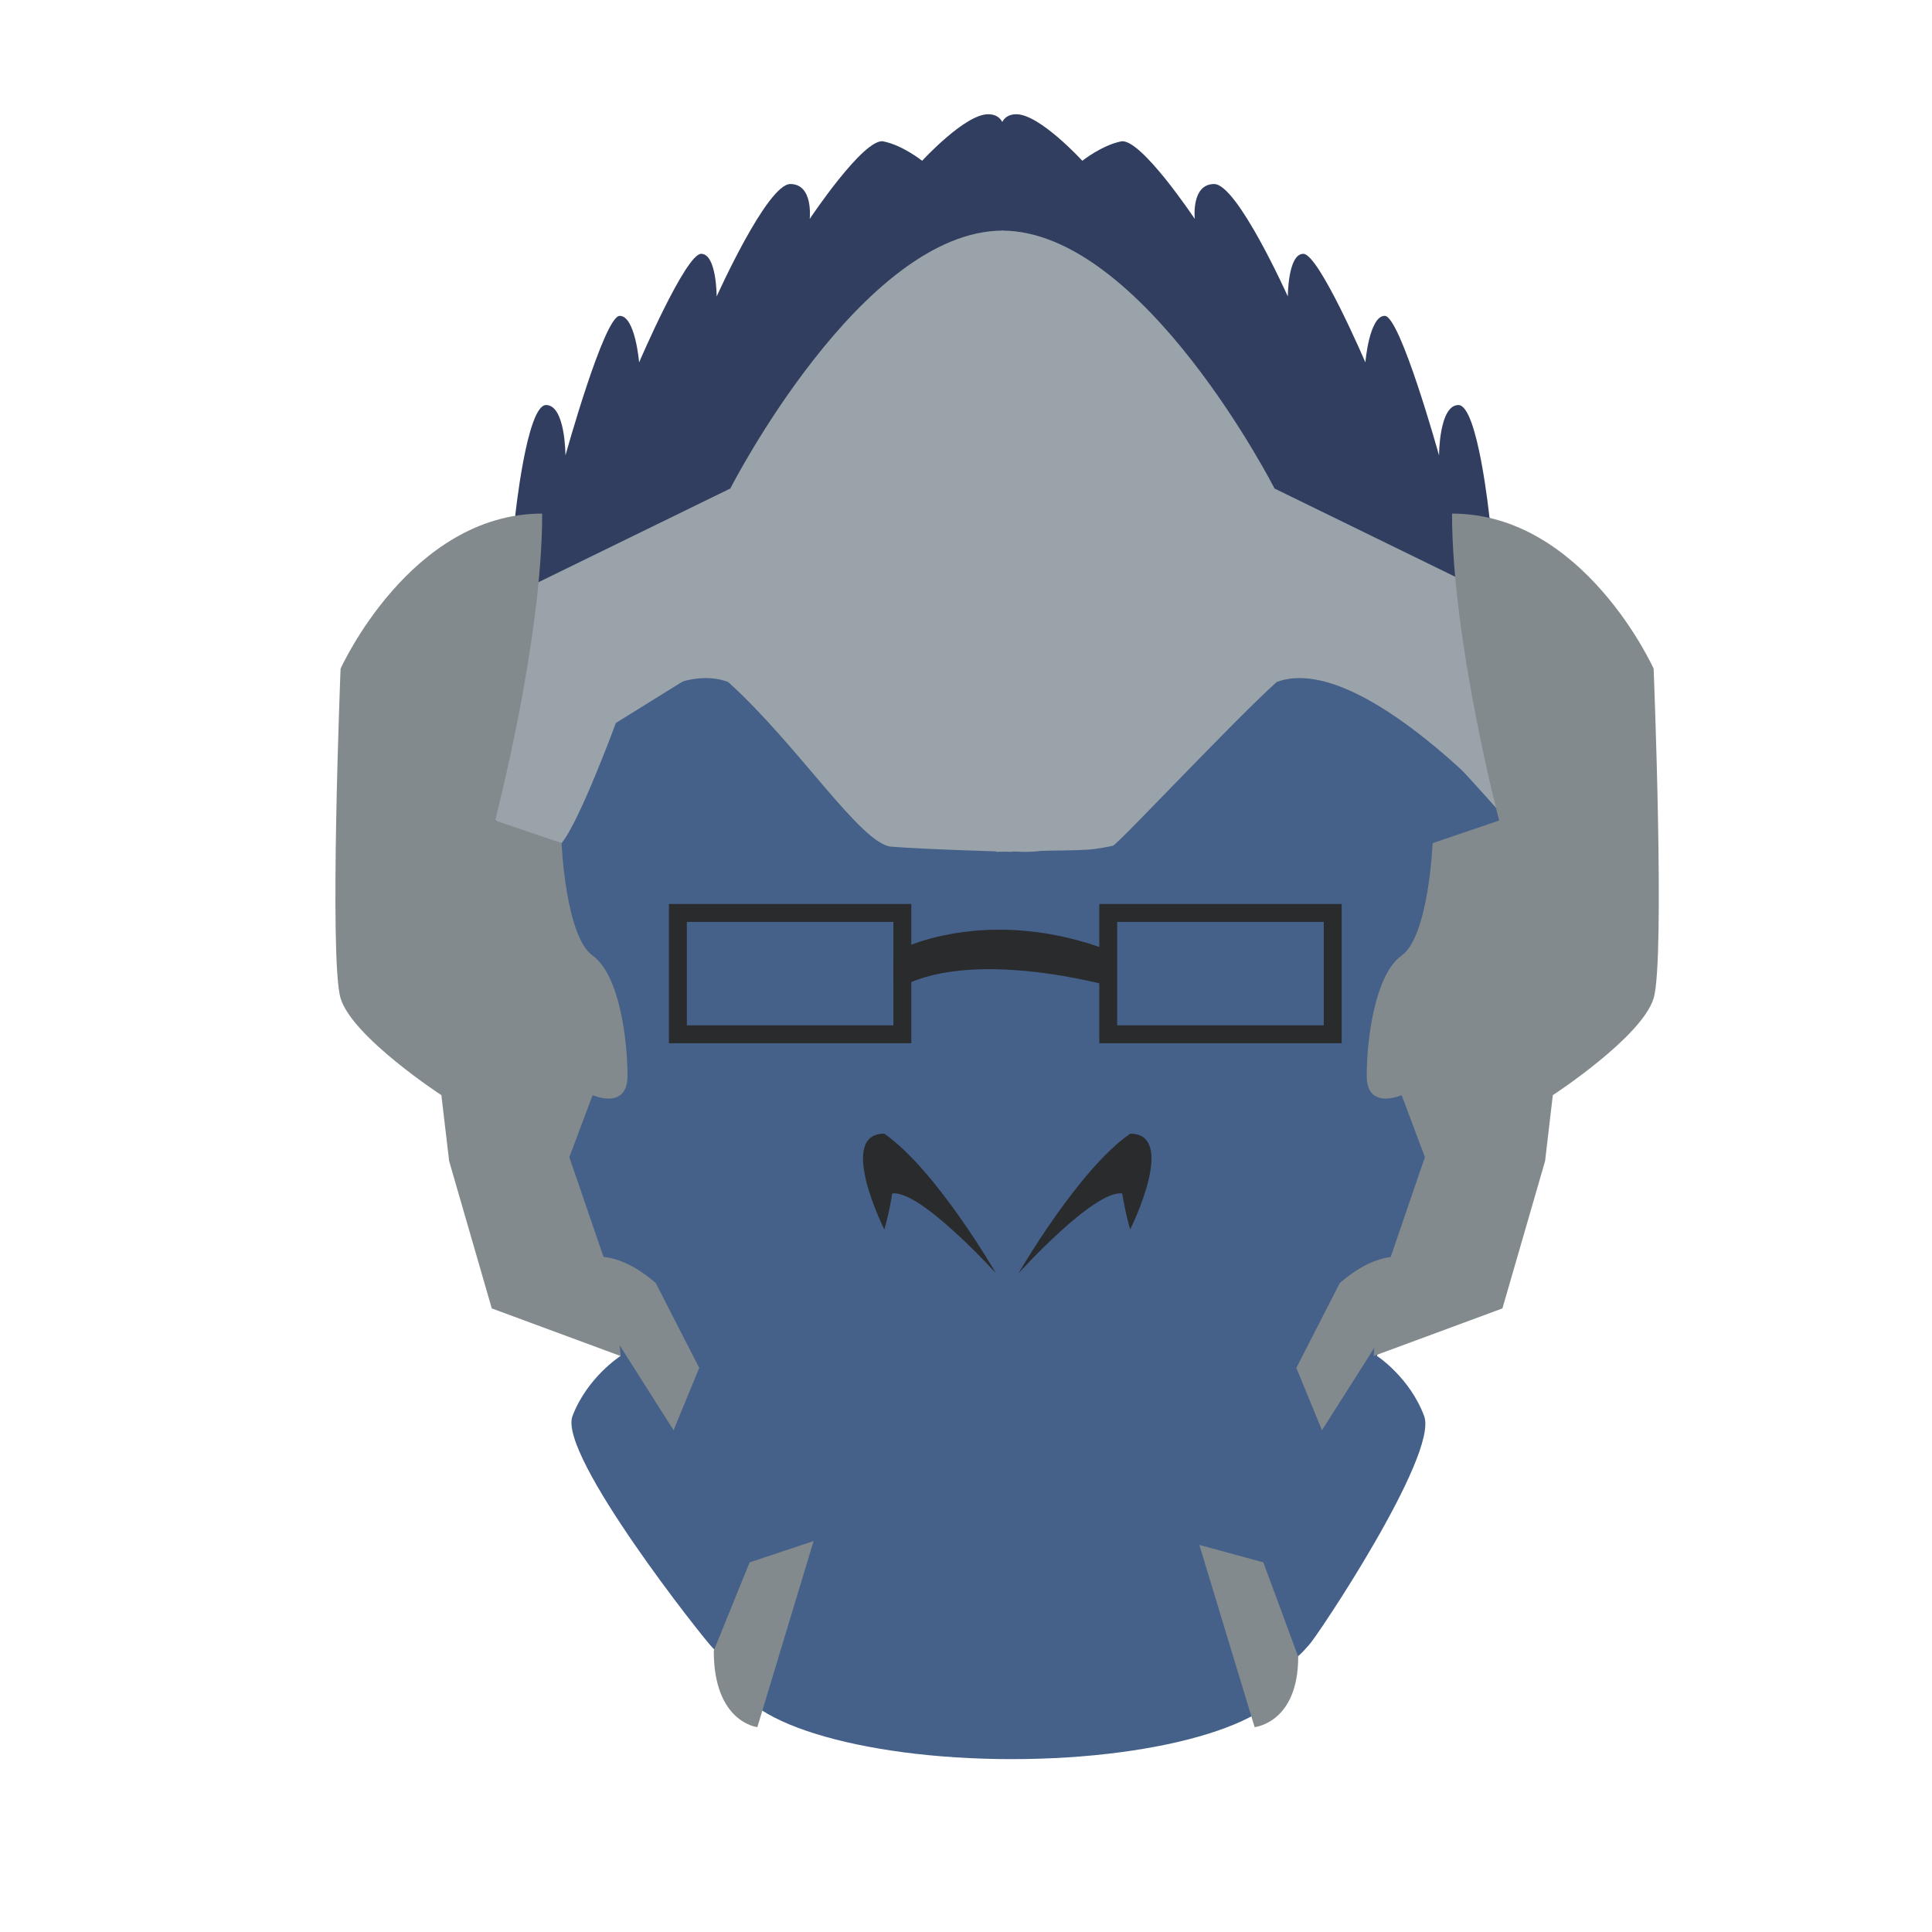 <?xml version="1.0" encoding="utf-8"?>
<!-- Generator: Adobe Illustrator 16.0.0, SVG Export Plug-In . SVG Version: 6.00 Build 0)  -->
<!DOCTYPE svg PUBLIC "-//W3C//DTD SVG 1.1//EN" "http://www.w3.org/Graphics/SVG/1.1/DTD/svg11.dtd">
<svg version="1.1" id="Layer_1" xmlns="http://www.w3.org/2000/svg" xmlns:xlink="http://www.w3.org/1999/xlink" x="0px" y="0px"
	 width="216px" height="216px" viewBox="0 0 216 216" enable-background="new 0 0 216 216" xml:space="preserve">
<g>
	<path fill="#313E60" d="M57.582,57.854c0,0,1.301-12.571,3.469-12.571c2.167,0,2.167,5.635,2.167,5.635s4.336-15.605,6.068-15.605
		c1.735,0,2.168,5.202,2.168,5.202s5.203-12.138,6.936-12.138c1.734,0,1.734,4.769,1.734,4.769s5.635-12.571,8.235-12.571
		c2.601,0,2.167,3.901,2.167,3.901s6.069-9.103,8.236-8.668c2.167,0.433,4.335,2.167,4.335,2.167s4.768-5.202,7.368-5.202
		c2.602,0,1.735,3.468,1.735,3.468l-0.434,48.982H51.081L57.582,57.854z"/>
	<path fill="#313E60" d="M166.522,57.854c0,0-1.302-12.571-3.469-12.571s-2.167,5.635-2.167,5.635s-4.335-15.605-6.069-15.605
		c-1.733,0-2.167,5.202-2.167,5.202s-5.203-12.138-6.936-12.138c-1.733,0-1.733,4.769-1.733,4.769s-5.636-12.571-8.236-12.571
		c-2.6,0-2.167,3.901-2.167,3.901s-6.069-9.103-8.236-8.668c-2.167,0.433-4.335,2.167-4.335,2.167s-4.767-5.202-7.368-5.202
		c-2.601,0-1.733,3.468-1.733,3.468l0.433,48.982h60.686L166.522,57.854z"/>
	<g>
		<g>
			<path fill="#456189" d="M69.374,73.381c0,0,6.609-1.976,23.131,7.507c16.521,9.48,17.348,9.875,19.414,10.271
				c2.064,0.396,1.201,88.446,1.201,88.446s-19.019-2.801-25.628,3.521c-4.543,5.531-7.052,1.824-7.878,1.034
				c-0.827-0.789-17.262-21.497-15.61-25.841c1.653-4.347,5.37-6.717,5.37-6.717s-2.478-13.828-5.782-18.568
				c-3.306-4.74-12.393-15.406-12.393-18.172s-2.478-22.519,2.066-27.653C57.808,82.071,64.004,74.17,69.374,73.381z"/>
			<path fill="#456189" d="M153.955,73.381c0,0-6.485-1.976-22.699,7.507c-16.214,9.48-17.023,9.875-19.051,10.271
				c-2.026,0.396-0.223,88.283-0.223,88.283s19.182-2.762,26.658,3.684c4.305,5.653,6.892,1.579,7.702,0.79
				c0.812-0.79,14.503-21.253,12.881-25.597c-1.621-4.347-5.269-6.717-5.269-6.717s2.433-13.828,5.674-18.568
				c3.244-4.74,12.161-15.406,12.161-18.172s2.432-22.519-2.026-27.653C165.304,82.071,159.224,74.17,153.955,73.381z"/>
		</g>
		<ellipse fill="#456189" cx="113.121" cy="187" rx="31.048" ry="9.672"/>
	</g>
	
		<rect x="123.903" y="102.067" fill="none" stroke="#292B2D" stroke-width="2" stroke-miterlimit="10" width="25.097" height="13.569"/>
	
		<rect x="75.789" y="102.067" fill="none" stroke="#292B2D" stroke-width="2" stroke-miterlimit="10" width="25.096" height="13.569"/>
	<path fill="#292B2D" d="M98.863,137.447c0,0-5.351-10.701,0-10.701c5.796,4.012,12.486,15.605,12.486,15.605
		s-8.474-9.364-11.595-8.917C99.31,136.109,98.863,137.447,98.863,137.447z"/>
	<path fill="#292B2D" d="M126.358,137.447c0,0,5.351-10.701,0-10.701c-5.797,4.012-12.485,15.605-12.485,15.605
		s8.472-9.364,11.592-8.917C125.911,136.109,126.358,137.447,126.358,137.447z"/>
	<path fill="#292B2D" d="M100.062,106.403c0,0,10.133-5.581,24.437,0.054c0,3.035-0.163,3.847-0.163,3.847
		s-16.255-4.66-24.273,0.434C99.629,108.136,100.062,106.403,100.062,106.403z"/>
	<g>
		<path fill="#9AA3AA" d="M62.786,94.265l-7.308-2.045l1.037-25.329L81.65,54.615c0,0,14.711-28.837,30.494-28.837
			c0,0,2.639,68.994,0.292,68.976c-2.36-0.019-13.25-1.267-13.25-1.267L80.481,73.613l-11.626,7.215
			C68.854,80.828,64.81,91.828,62.786,94.265z"/>
		<path fill="#9AA3AA" d="M57.714,91.733c0,0,14.214-18.998,23.69-15.49c7.783,7.015,14.843,18.122,18.227,18.414
			c3.384,0.293,13.536,0.584,13.536,0.584l-2.998-26.597c0,0-42.641-1.461-48.055,7.014c-5.415,8.478-6.768,16.075-6.768,16.075
			H57.714z"/>
	</g>
	<g>
		<path fill="#9AA3AA" d="M168.746,92.026l5.605-2.045l-6.723-23.09l-25.135-12.275c0,0-14.711-28.837-30.492-28.837
			c0,0-2.789,69.287-0.442,69.269c2.604-0.021,2.405,1.031,13.399-1.56l18.705-19.874l13.443,5.553
			C157.107,79.167,166.721,89.588,168.746,92.026z"/>
		<path fill="#9AA3AA" d="M169.038,91.733c0,0-16.82-18.998-26.298-15.49c-4.914,4.428-17.815,18.212-18.32,18.316
			c-3.313,0.682-2.794,0.388-13.056,0.682l2.563-27.474c0,0,42.688-0.584,48.102,7.891c5.417,8.478,9.64,14.614,9.64,14.614
			L169.038,91.733z"/>
	</g>
	<path fill="#838A8E" d="M55.346,91.733l7.44,2.531c0,0,0.433,10.404,3.467,12.571c3.034,2.167,3.902,9.536,3.902,13.437
		c0,3.901-3.902,2.168-3.902,2.168l-2.601,6.936l5.202,15.171l0.52,7.055l-14.392-5.319l-4.768-16.474l-0.867-7.368
		c0,0-9.969-6.502-11.27-10.837c-1.3-4.334,0-36.845,0-36.845S45.88,57.42,60.618,57.42C60.618,71.725,55.346,91.733,55.346,91.733z
		"/>
	<path fill="#838A8E" d="M167.61,91.733l-7.438,2.531c0,0-0.436,10.404-3.467,12.571c-3.036,2.167-3.903,9.536-3.903,13.437
		c0,3.901,3.903,2.168,3.903,2.168l2.601,6.936l-5.203,15.171l-0.521,7.055l14.392-5.319l4.769-16.474l0.865-7.368
		c0,0,9.972-6.502,11.271-10.837c1.3-4.334,0-36.845,0-36.845s-7.802-17.338-22.54-17.338
		C162.339,71.725,167.61,91.733,167.61,91.733z"/>
	<path fill="#838A8E" d="M79.798,184.556l4.01-9.882l7.152-2.385l-6.286,20.807C84.674,193.096,79.798,192.594,79.798,184.556z"/>
	<path fill="#838A8E" d="M73.31,143.44l4.863,9.49l-2.866,6.973l-11.65-18.349C63.657,141.555,67.222,138.189,73.31,143.44z"/>
	<path fill="#838A8E" d="M149.794,143.44l-4.861,9.49l2.864,6.973l11.651-18.349C159.448,141.555,155.883,138.189,149.794,143.44z"
		/>
	<path fill="#838A8E" d="M145.142,185.226l-3.9-10.552l-7.152-1.95l6.177,20.372C140.266,193.096,145.142,192.634,145.142,185.226z"
		/>
</g>
</svg>
